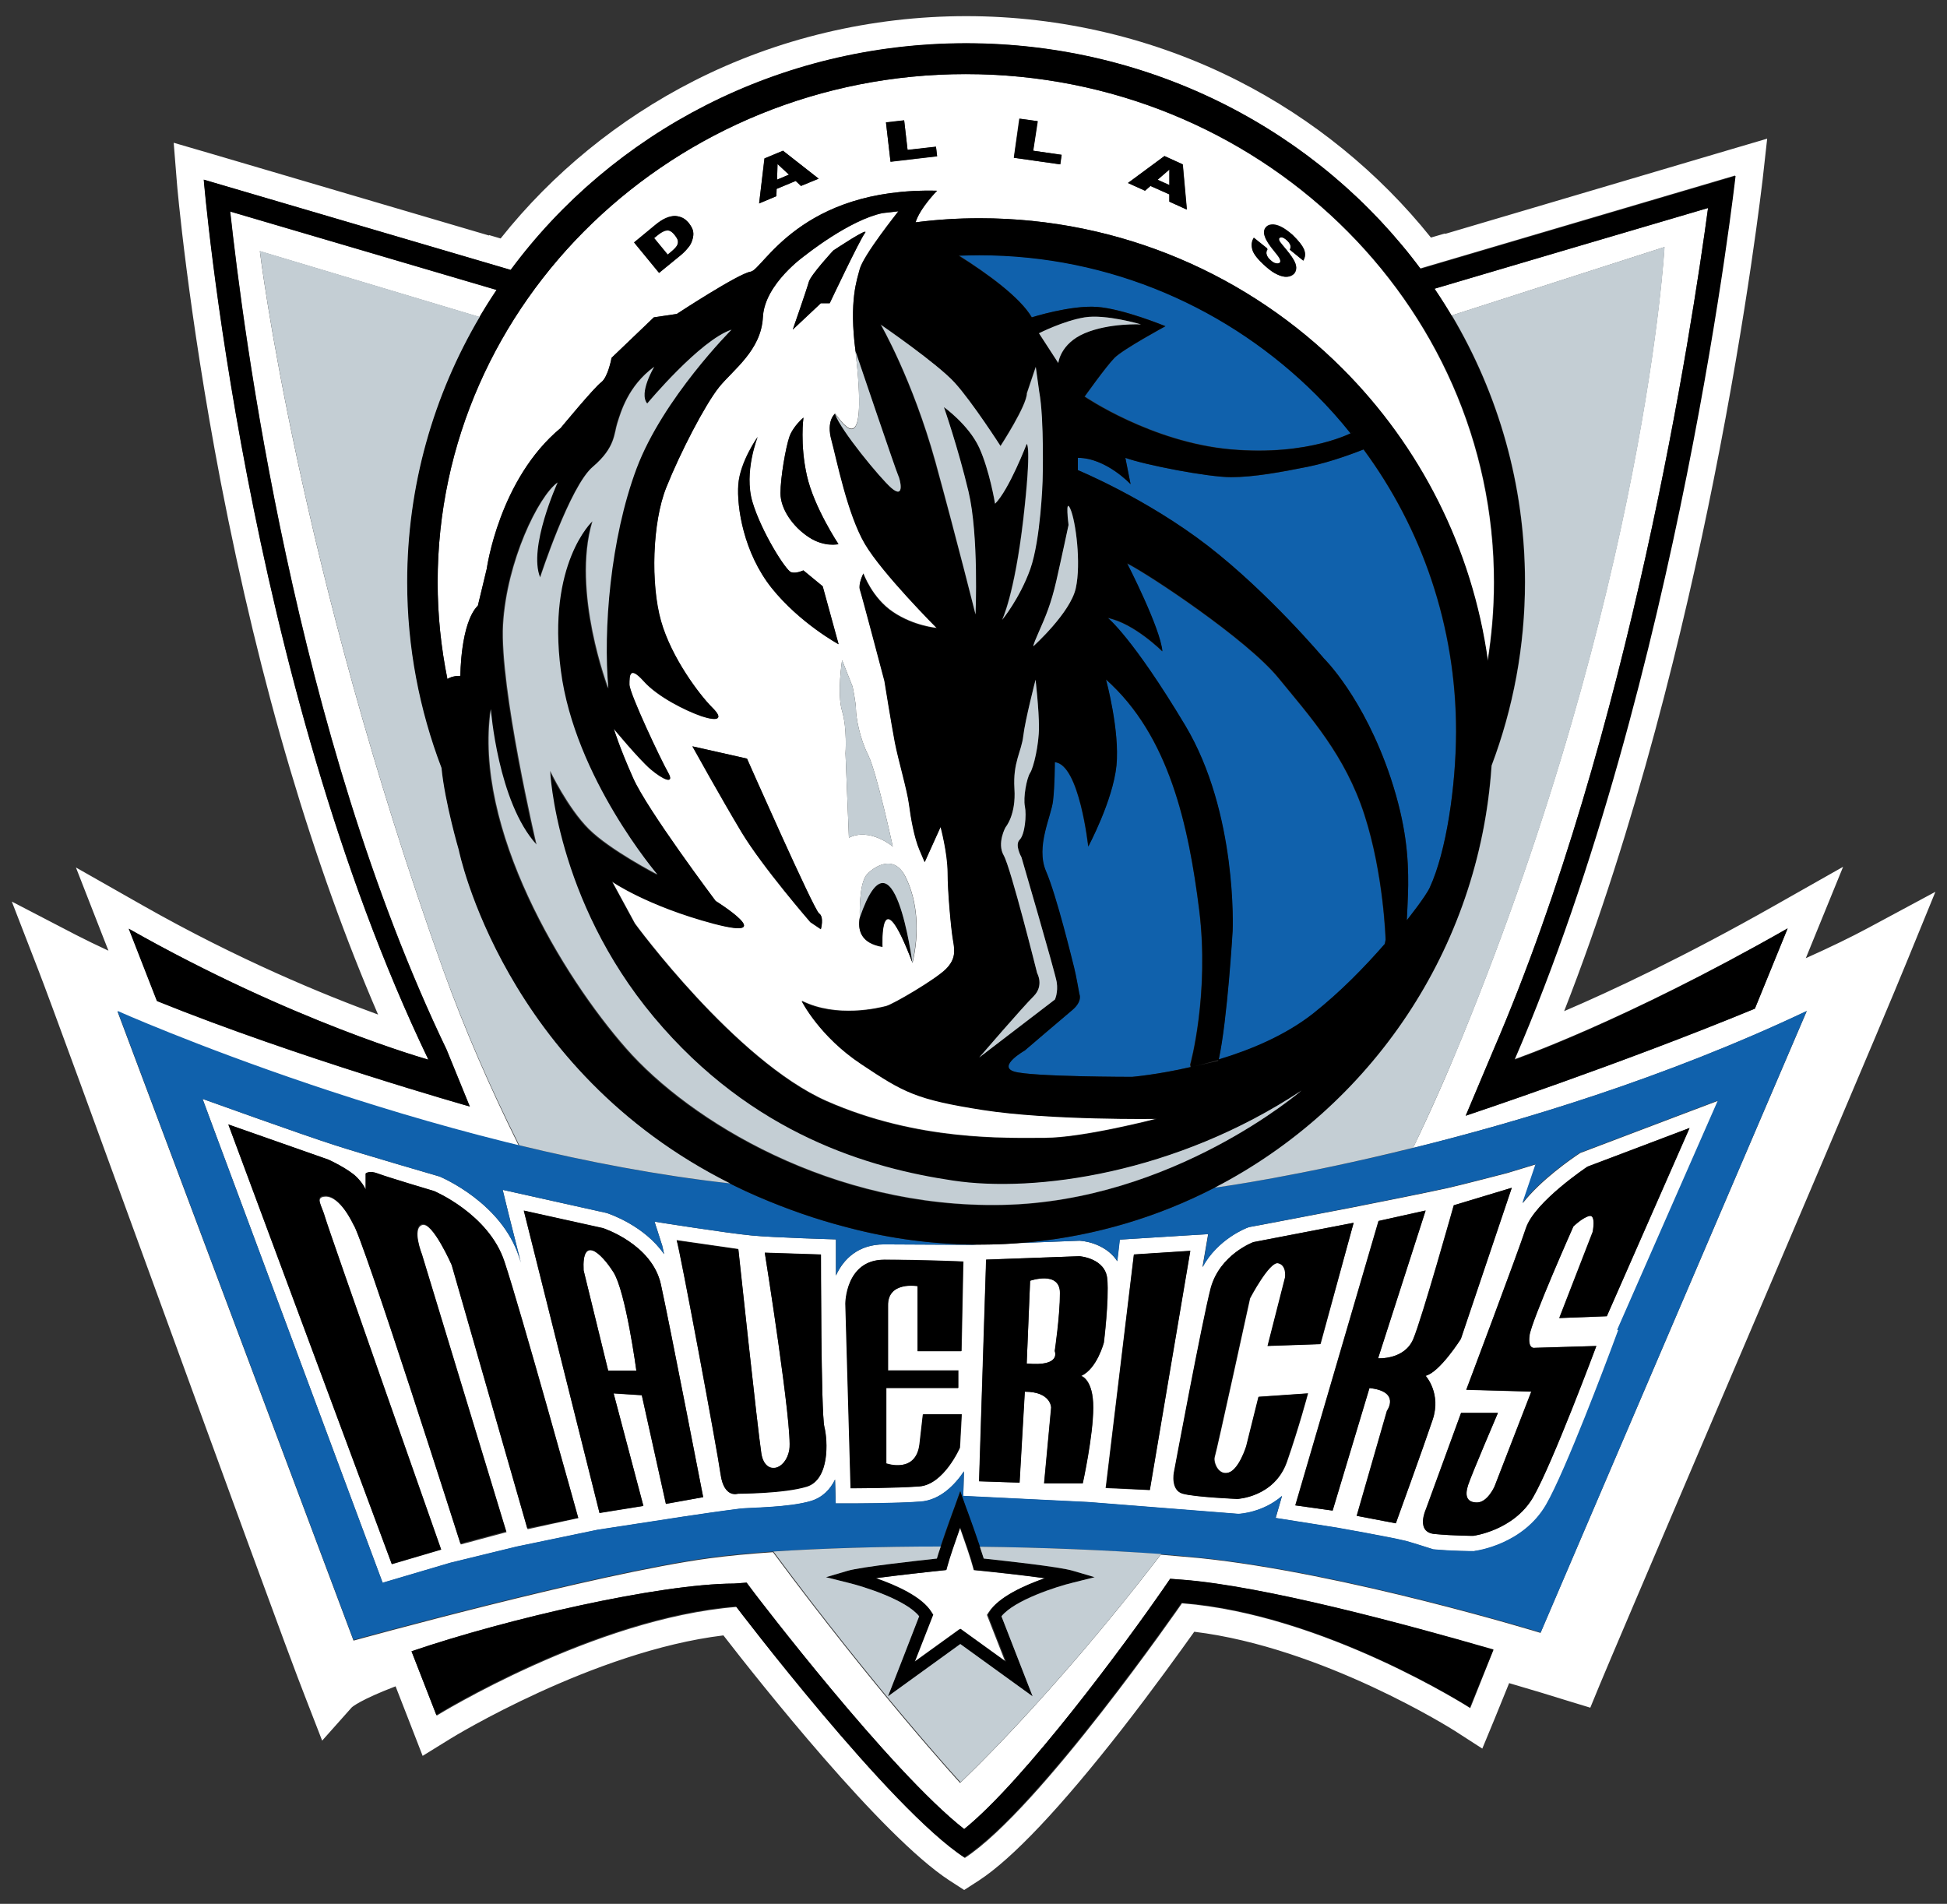 <?xml version="1.0" encoding="utf-8"?>
<!-- Generator: Adobe Illustrator 25.0.0, SVG Export Plug-In . SVG Version: 6.00 Build 0)  -->
<svg version="1.1" id="Layer_1" xmlns="http://www.w3.org/2000/svg" xmlns:xlink="http://www.w3.org/1999/xlink" x="0px" y="0px"
	 viewBox="0 0 856.4 837.5" style="enable-background:new 0 0 856.4 837.5;" xml:space="preserve">
<rect x="0" y="0" width="856.4" height="837.5" fill="#333333" stroke="none"/>
<style type="text/css">
	.st0{fill:#FFFFFF;}
	.st1{fill:#1061AC;}
	.st2{fill:#C4CED4;}
</style>
<g>
	<path class="st0" d="M347.1,76.9l-5.3,2.2l0.2-6.9L347.1,76.9z M514.3,74.5l-5.2,4.5l5.2,2.3V74.5z M594.2,531.3
		c10.6-2.1,31.8-6.3,42.3-8.6c6.7-1.5,26.6-6.7,26.6-6.7l12.5-3.8l-5.8,17.1c7.9-10.2,21.4-19.5,24.7-21.7l0.6-0.4l45.6-17.3
		l15.1-5.7c0,0-44,100.2-44.3,100.9c0.1,0,0.5,0,0.5,0l-3.5,9.4c-0.8,2.1-19.6,52.5-28.3,67.5c-10.1,17.4-30.4,20.2-31.3,20.3
		l-0.4,0.1H648c-0.4,0-8.9,0-17.6-0.8c0,0-9-2.9-12-3.7c-7.4-1.8-30.1-5.8-30.1-5.8l-27.2-4.3l2.8-9.7c-8.3,7.3-18.6,7.9-19.2,7.9
		l-65.9-5.2l-55.1-2.7l0.3-10.8c-3.9,5.8-10.4,12.7-19.2,13.3c-10.9,0.8-29.8,0.8-30.6,0.8h-6.6l-0.3-10.5
		c-2.1,4.3-5.4,7.8-10.5,9.4c-9.9,3-27.5,2.9-31.3,3.4c-15.9,2-37.9,5.5-37.9,5.5l-24.8,3.8l-35.6,7.4l-29.1,7.1l-29.8,8.8
		L94.1,496.9l-5-13.5c0,0,43.6,15.7,58.3,20.4c11.4,3.7,45.8,13.7,45.8,13.7l0.3,0.1c1.1,0.5,26.9,11.5,34.7,35
		c0.3,0.8,0.6,1.8,0.9,2.8l-5.4-21.4l-2.6-10.6l45.8,10.2l0.3,0.1c0.8,0.3,16.2,5.4,24.9,18c-0.4-2.1-0.8-3.6-0.9-4.1v0.1l-3.3-10.3
		c0,0,32.1,5.1,42.9,6.1c9.2,0.9,36.9,1.7,36.9,1.7v6.6c0,3,0,6.1,0,9.3c3.3-7.3,9.9-13.7,21.1-13.7l39.1,0.2l2.1-0.1
		c0.2,0,0.5,0,0.7,0c6,0,12-0.2,17.9-0.7l25.8-1h0.3h0.3c4.6,0.3,12.4,2.7,16.4,9l1.1-9.5l30.4-1.9l8.5-0.5l-2.5,14.5
		c6.7-12.4,19.3-17.2,19.9-17.4l0.5-0.2C549.5,539.9,583,533.4,594.2,531.3z M254.4,667.8c0,0-25.5-92-32.5-112.9S191,524,191,524
		s-20.9-6.2-24.7-7.7c-3.9-1.5-5.4,0-5.4,0v7c0,0-1.1-2.7-3.9-5.4c-3.7-3.7-12.4-7.7-12.4-7.7l-44.1-15.5l71.9,193.4l21.7-6.4
		c0,0-49.5-140.6-51-146s-4.7-9.1,0-9.3c6.6-0.3,12.4,12.4,12.4,12.4c3.9,4.6,47.2,140.6,47.2,140.6l20.1-5.4l-37.1-122
		c0,0-4.6-11.6,0-13.1c4.6-1.5,13.1,17.8,13.1,17.8l33.3,116L254.4,667.8z M309.3,658.6c0,0-14.7-75.8-18.6-93.6
		c-3.9-17.8-25.5-24.7-25.5-24.7l-34.8-7.7l33.3,133l19.3-3.1L269.9,613l12.4,0.8l10.6,47.8L309.3,658.6z M362.6,627.6
		c-1.5-6.2-1.5-75.8-1.5-75.8l-24.7-0.8c0,0,12.4,77.3,10.8,86.6c-1.5,9.3-10.8,11.6-12.4,1.5c-1.5-10-10.1-89.7-10.1-89.7
		l-27.1-3.9c1.5,4.6,17.8,92,19.3,102.9c1.5,10.8,7.7,8.5,7.7,8.5s20.1,0,30.2-3.1C365,650.8,364.2,633.8,362.6,627.6z M403.6,565.7
		v28.6H423l0.8-39.4c0,0-17.8-0.8-34.8-0.8s-17,19.3-17,19.3l2.3,81.2c0,0,19.3,0,30.2-0.8c10.8-0.8,17.8-17,17.8-17l0.8-14.7h-17
		c0,0,0,0-1.5,13.1c-1.5,13.2-14.7,8.5-14.7,8.5v-33.2h31.7v-7.7h-30.9c0,0,0-17.8,0-28.6C390.5,563.4,403.6,565.7,403.6,565.7z
		 M475.6,605.2c7-3.1,10-14.7,10-14.7s2.3-18.6,1.5-27.8c-0.8-9.3-12.4-10.1-12.4-10.1l-41,1.5l-3.1,97.5l17.8,0.6l2.3-40
		c11.6,0,11.6,7,11.6,7l-3.1,33.3h17c0,0,4.6-20.9,4.6-33.3C481,606.7,475.6,605.2,475.6,605.2z M505.7,655.5l17.8-105.2l-24.8,1.6
		l-12.4,102.7L505.7,655.5z M644.9,611.4l28.6,0.8L657.3,654c0,0-3.1,7-7.7,7c-4.6,0-5.4-3.1-3.9-7.7c1.5-4.6,13.1-31.7,13.1-31.7
		h-16.2L627.1,664c0,0-4.6,10.1,3.9,10.8c8.5,0.8,17,0.8,17,0.8s17.8-2.3,26.3-17s27.8-66.5,27.8-66.5l-27.1,0.8
		c0,0-3.1,0.8-2.3-5.4s19.3-48,19.3-48s3.9-3.9,7-4.6c3.1-0.8,1.5,7,1.5,7l-14.7,37.9l20.9-0.8l36.4-82.8l-44.9,17
		c0,0-23.2,15.5-27.1,27.1C667.4,551.8,644.9,611.4,644.9,611.4z M606.3,537.1l-36.6,125.1l16.4,2.3l16.2-53.9
		c13.9,1.5,7.7,10,7.7,10l-13.3,46.2l17.2,3.3c0,0,12.4-34,16.2-45.6c3.9-11.6-3.1-19.3-3.1-19.3c6.2-1.5,15.5-16.2,15.5-16.2
		l22.4-66.5l-25.5,7.7c0,0-13.9,49.5-17.8,58.8c-3.9,9.3-15.5,8.5-15.5,8.5l20.9-65L606.3,537.1z M595.4,537.9l-44.1,8.5
		c0,0-14.7,5.4-18.6,20.1c-3.9,14.7-16.2,81.2-16.2,81.2s-1.5,7.7,3.9,9.3s24,2.3,24,2.3s16.2-0.8,21.7-16.2
		c5.4-15.5,9.3-30.2,9.3-30.2l-21.7,1.5l-5.4,21.7c0,0-3.1,10.1-7.7,11.6c-4.6,1.6-7-4.6-6.2-7c0.8-2.3,15.5-69.6,15.5-69.6
		s8.5-16.2,12.4-15.5c3.9,0.8,3.1,6.2,3.1,6.2l-7.7,30.2l23.2-0.8L595.4,537.9z M453.1,563.4l-1.5,36.4c15.5,1.5,12.4-5.4,12.4-5.4
		s2.3-15.5,2.3-25.5C466.3,558.8,453.1,563.4,453.1,563.4z M256.7,558.8l10.8,44.1h12.4c0,0-4.6-34.8-10.1-43.3
		C264.4,551.1,255.9,543.3,256.7,558.8z M851.3,392.3l-12.6,30.8c-10.8,26.5-54.9,130-90.4,213.1c-22.3,52.3-41.6,97.5-44.6,104.8
		l-4.2,10.2L689,748c-6-1.9-14.6-4.5-25.2-7.6l-6.3,15.5l-5.5,13.3l-12.1-7.8c-0.6-0.4-57.9-36.7-114.6-43.6
		c-6,8.4-17.9,25-31.7,42.7c-27.1,34.7-48.3,57.1-63,66.7l-6.5,4.2l-6.5-4.2c-29.8-19.4-84-87.9-99.4-107.8
		c-57.2,6.9-119.4,45-120,45.4l-12.3,7.6l-5.2-13.4l-6.7-17.2c-15.4,5.9-19,9-19.3,9.3l-13,14.6l-7.1-18.3
		C127,728.2,97.2,646.2,68.3,567c-24.1-66.2-46.9-128.7-51.6-140.7L5.2,396.6l28.3,14.7c4.3,2.2,9,4.5,14.2,6.9l-2-5.1l-12.3-31.5
		l29.4,16.7c42.1,23.9,79.9,39.4,103.5,48c-14.1-32.6-27.1-68.8-38.7-107.9c-11.7-39.4-21.9-81.9-30.5-126.3
		C82.6,136.5,77.8,80.8,77.8,80.2l-1.4-17.4l16.8,4.9l121.9,35.9c0-0.1,0-0.1,0-0.2l5.1,1.5c22.8-28.7,52-52.5,85-69.3
		C341.9,16.9,383.3,7.1,425,7.1c41.6,0,82.9,9.8,119.5,28.4c32.9,16.7,62.1,40.5,84.9,69l6.2-1.8c0,0.1,0,0.1,0,0.2L760,66.1
		l17.3-5.1l-2,18c-0.1,0.6-6.4,56.6-21.6,132.4c-12.6,63.1-33.9,152.2-65.7,233.4c20.8-8.9,53-24,92.5-46.4l30.2-17.1l-13.1,32.1
		l-3.3,8.1c10.7-4.8,20-9.3,27.6-13.4L851.3,392.3z M656.9,725.8L656.9,725.8c-40-11.7-100.9-28-136.4-30.8l-5.8-0.5l-3.3,4.8
		c-16,23.1-60.5,83.7-87.3,105.3c-32.8-25.7-91.7-103.1-92.4-104l-3.3-4.4l-5.5,0.4c-32.9,0.1-100.1,15.5-141.9,29.8l0.1,0.2
		c-0.1,0.1-0.3,0.1-0.4,0.2c0.1-0.1,0.3-0.1,0.4-0.2l10.9,27.9l0.1,0.2c0,0,69.2-42.8,131.8-47.8c0,0,67.5,89,100.5,110.4
		c32.9-21.4,95.5-112,95.5-112c62.6,4.9,126.8,46.1,126.8,46.1L656.9,725.8L656.9,725.8z M794.7,444.8
		c-61.3,29-124.6,48.2-173.2,60.2c7.6-15.7,14.8-32,21.6-48.7c80.7-197.7,89-347.6,89-347.6l-93.6,30.1c0.3,0.5,0.6,1.1,0.9,1.6
		c-2.6-4.5-5.4-8.9-8.3-13.2c0-0.1-0.1-0.1-0.1-0.2c28.1-8.3,101.1-29.9,120.3-35.5c-7.1,52.6-34.3,231.1-94.5,370.6l-12.1,28.7
		c0,0,68.2-22.7,127.2-47.1l14.4-35.3C713.8,449.6,666,466,666,466c72.5-168,97.2-388.8,97.2-388.8l-138.5,40.9
		c-1.2-1.7-2.5-3.3-3.8-5s-2.7-3.4-4.1-5C572,54,502.6,19.1,425,19.1c-77.7,0-147.1,34.9-192.2,89.4c-1.4,1.7-2.8,3.4-4.1,5.1
		c-1.3,1.7-2.7,3.5-4,5.2l-8.1-2.4L89.7,79.1c0,0,18.1,219.1,98.8,387.1c0,0-59.3-16.5-131.8-57.6l12.4,31.8
		c61.6,24.9,137.6,46.4,137.6,46.4l-10.2-25c-67-139.5-89.5-316.9-95.2-368.7c18.9,5.6,90.9,26.7,117.2,34.5
		c-1.4,2.1-2.7,4.2-4.1,6.3c0,0.1-0.1,0.1-0.1,0.2c-1.3,2.1-2.6,4.3-3.9,6.4c0.2-0.3,0.4-0.7,0.6-1l-96.7-29
		c0,0,16.5,136.7,80.7,316.3c9.3,25.9,20.6,51.8,33.2,77.2c-96.6-23.4-176.5-59-176.5-59l103.8,276.7c0,0,107.1-29.6,156.5-36.2
		c8.1-1.1,17.6-2,28-2.7c45.5,61.4,82.3,101.5,82.3,101.5s39.3-36.6,88.3-100.4c5.9,0.5,11.7,1,17.1,1.5
		c64.2,6.6,149.9,32.9,149.9,32.9L794.7,444.8z M459.5,694.3c-9.8-1.4-23.1-2.8-29.3-3.4l-1.9-0.2l-0.5-1.8
		c-0.8-3.1-3.5-11-5.6-16.9c-2.1,5.9-4.8,13.7-5.6,16.9l-0.5,1.8l-1.9,0.2c-6.2,0.6-19.5,2.1-29.3,3.4c8.9,3.1,20.4,8.2,24.5,15
		l0.7,1.1c0,0-4.8,12.4-8.1,20.7c7.6-5.5,20.1-14.5,20.1-14.5s12.5,9,20.1,14.5c-3.2-8.2-8.1-20.7-8.1-20.7l0.7-1.1
		C439.1,702.5,450.7,697.4,459.5,694.3z M295.2,110.7c1.3-1.1,2.1-1.9,2.5-2.6c0.4-0.6,0.5-1.3,0.5-2.1c-0.1-0.7-0.6-1.6-1.4-2.7
		c-1.2-1.4-2.3-2.1-3.4-2.1c-1.1,0-2.5,0.7-4.1,2.1l-1.6,1.3l6,7.3L295.2,110.7z M214.1,250.2l-3.9,16.2c-7.7,7.7-7.7,30.9-7.7,30.9
		c-2.5,0-4.3,0.5-5.7,1.4c-2.8-13.8-4.3-28.1-4.3-42.6c0-123.3,104.2-223.5,232.3-223.5s232.3,100.3,232.3,223.5
		c0,11.8-1,23.4-2.8,34.7c-6.9-49.9-30-94.7-64-128.7C549.7,121.3,493.2,96,430.9,96c-9.6,0-19,0.6-28.2,1.8
		c2.1-6.5,9.5-13.9,9.5-13.9c-60.3-1.5-76.6,34.8-82,35.6c-5.4,0.8-32.5,18.6-32.5,18.6l-10.1,1.5L269,157.4c0,0-1.5,8.5-4.6,10.8
		c-3.1,2.3-17.8,20.1-17.8,20.1C219.6,210.8,214.1,250.2,214.1,250.2z M550.9,109.8c0.5,2,2.5,4.4,5.8,7.4c1.9,1.7,3.6,2.9,5.2,3.6
		c1.6,0.7,3,1.1,4.3,1c1.3-0.1,2.3-0.6,3.1-1.4c0.6-0.7,0.9-1.6,0.9-2.6s-0.4-2.3-1.2-3.6c-0.8-1.4-2.4-3.5-4.7-6.2
		c-0.9-1.1-1.5-1.8-1.6-2.3c-0.1-0.4-0.1-0.7,0.1-0.9c0.3-0.3,0.6-0.4,1.2-0.3c0.5,0.1,1.2,0.5,1.9,1.1c0.9,0.7,1.4,1.5,1.7,2.2
		s0.2,1.4-0.2,2.1l5.9,4.8c0.9-1.6,1-3.3,0.3-5c-0.8-1.8-2.4-3.8-4.9-6c-2-1.8-3.8-3-5.3-3.7s-2.8-1-3.9-0.9c-1.1,0.1-2,0.5-2.6,1.2
		c-0.9,1-1,2.4-0.5,4c0.6,1.7,2,3.8,4.3,6.6c1.4,1.7,2.2,2.8,2.4,3.5c0.2,0.7,0.2,1.2-0.1,1.5c-0.3,0.4-0.8,0.5-1.5,0.3
		c-0.7-0.1-1.5-0.6-2.4-1.3c-1.2-1-1.8-2.1-2-3.1c-0.1-0.7,0.1-1.4,0.5-2.1l-6-4.8C550.6,106.1,550.4,107.8,550.9,109.8z
		 M496.2,80.5l7.5,3.4l2.4-2.1l8.3,3.7v3.2l7.7,3.5l-1.8-19.9l-8.1-3.6L496.2,80.5z M445.9,69.4l20.4,2.9l0.6-4.2l-12.5-1.8l1.9-13
		l-8-1.1L445.9,69.4z M389.7,53.9l2,17.3l20.5-2.4l-0.5-4.2L399.2,66l-1.5-13L389.7,53.9z M333.9,89.5l7.6-3.2l0.1-3.2l8.4-3.5
		l2.3,2.2l7.8-3.2l-15.7-12.3l-8.2,3.4L333.9,89.5z M278.9,106.7l11,13.4l9.3-7.6c1.1-0.9,2.3-2,3.4-3.4c0.9-1,1.5-2.1,1.9-3.4
		c0.4-1.3,0.6-2.5,0.4-3.7s-0.8-2.5-2-3.9c-0.8-0.9-1.6-1.7-2.6-2.2s-2.1-0.8-3.4-0.9c-1.2,0-2.6,0.3-4,0.9c-1.4,0.6-3,1.6-4.8,3.1
		L278.9,106.7z M314.7,396.4c0,0-30.2-40.2-36.3-54.1c-6.2-13.9-8.5-21.7-8.5-21.7s10.8,13.1,16.2,17.8c5.4,4.6,10.8,7,7.7,1.5
		c-3.1-5.4-17-34.8-17-38.7s0-8.5,6.2-1.6c6.2,7,18.6,13.1,25.5,15.5c7,2.3,10.1,1.5,4.6-3.9c-5.4-5.4-17.8-21.7-22.4-37.9
		c-4.6-16.2-3.9-43.3,2.3-58.8c6.2-15.5,17-36.3,23.2-44.1c6.2-7.7,18.6-16.2,19.3-30.9c0.8-14.7,18.6-27.1,18.6-27.1
		s19.3-15.5,34-18.6l7-0.8c0,0-15.5,19.3-17,25.5c-1.1,4.3-4.7,13.7-1.8,35.8c5.5,48.5-4.7,33-9,27.6c0,0-3.9,3.1-1.5,11.6
		c2.3,8.5,7,32.5,14.7,45.6s31.7,37.1,31.7,37.1s-10.1-0.8-19.3-7c-9.3-6.2-13.1-17-13.1-17s-2.3,4.6-1.5,7
		c0.8,2.3,10.8,40.2,10.8,40.2s3.1,19.3,4.6,27.1c1.5,7.7,5.4,20.9,6.2,27.1c0.8,6.2,2.3,14.7,4.6,20.1c2.3,5.4,2.3,5.4,2.3,5.4
		l7-15.5c0,0,3.1,11.6,3.1,20.1s1.5,24.7,2.3,29.4c0.8,4.6,1.5,8.5-3.1,13.1c-4.6,4.6-23.2,15.5-26.3,16.3s-21.7,5.4-37.1-2.3
		c0,0,7.7,15.5,26.3,27.8c18.6,12.4,24,15.5,53.4,20.1c29.4,4.6,76.6,3.9,76.6,3.9s-32.5,8.5-49.5,8.5s-55.7,1.5-95.9-16.2
		c-40.2-17.8-84.3-78.1-84.3-78.1l-10.1-18.6c0,0,15.5,10.8,44.9,18.6C343.3,414.2,314.7,396.4,314.7,396.4z M381.2,384.8
		c-3.6,4.3-3,18.8-3,18.8c-1,5.4,0.3,11.4,10,13c0,0-1.5-31.7,13.2,7c3.1-13.2,2.3-27.1-3.1-37.9
		C392.8,374.7,383.3,382.3,381.2,384.8z M370.4,312.8c2.3,7.7,1.5,18.6,1.5,18.6l1.5,37.1c9.3-4.6,19.3,3.9,19.3,3.9
		s-7-32.5-10.8-40.2c-3.9-7.7-5.4-17-5.4-20.1c0-3.1-1.5-10.1-1.5-10.1l-4.6-11.6C370.4,290.4,368.1,305.1,370.4,312.8z M348.7,145
		l12.4-11.6h3.9c0,0,13.1-27.8,15.5-30.9c2.3-3.1-13.9,7.7-13.9,7.7s-10.1,10.8-10.8,13.9C354.9,127.2,348.7,145,348.7,145z
		 M343.3,216.9c0,7,5.4,14.7,12.4,19.3c7,4.6,13.1,3.1,13.1,3.1s-10.8-16.2-13.9-30.2c-3.1-13.9-1.5-25.5-1.5-25.5s-4.6,3.9-6.2,8.5
		C345.6,196.8,343.3,210,343.3,216.9z M339.4,258.7c12.4,15.5,29.4,24.7,29.4,24.7l-7-25.5l-8.5-7c0,0-3.1,1.5-5.4,0.8
		c-2.3-0.8-13.1-17.8-17-30.9c-3.9-13.1,2.3-28.6,2.3-28.6s-7.7,10.8-8.5,20.9C324,223.1,327.1,243.2,339.4,258.7z M356.4,405.7
		l4.6,3.1c0,0,1.6-5.4-0.8-7c-2.3-1.5-31.7-68.1-31.7-68.1l-24-5.4c0,0,12.4,22.4,21.7,37.9C335.6,381.7,356.4,405.7,356.4,405.7z"
		/>
	<path class="st1" d="M542.1,409.6c0,0,2.3-51.8-20.9-90.5s-34-47.2-34-47.2c11.6,2.3,24,14.7,24,14.7
		c-0.8-10.1-15.5-38.7-15.5-38.7c9.3,4.7,52.6,33.3,66.5,50.3s29.4,34,37.9,60.3s9.3,54.9,9.3,54.9l-0.2,1.9
		c-8.9,10.2-19.5,21.1-31.5,30.6c-12.3,9.7-27.7,16.1-41.7,20.3C539.8,448.9,542.1,409.6,542.1,409.6z M527.4,400.2
		c-4.6-37.1-13.2-76.6-41-101.3c0,0,6.2,22.4,4.6,37.9c-1.6,15.5-12.4,35.6-12.4,35.6s-3.9-36.3-14.7-37.1c0,0,0,10.1-0.8,17
		c-0.8,7-7.7,20.1-3.1,30.9c4.6,10.8,11.6,39.4,12.4,42.5c0.8,3.1,2.3,11.6,2.3,11.6s1.5,3.1-3.1,7c-4.6,3.9-20.9,17.8-20.9,17.8
		s-12.4,7-4.6,9.3c7.7,2.3,51.8,2.3,51.8,2.3s11-0.9,25.7-4.3l-0.2-1.1C523.5,468.3,532,437.4,527.4,400.2z M541.4,209.9
		c-10.1,0-37.9-5.4-46.4-8.5l2.3,11.6c0,0-10.8-11.6-23.2-11.6v5.4c0,0,30.1,12.4,57.2,33.3c27,20.9,51,49.5,51,49.5
		s17.5,17,29.4,52.6c6.9,20.9,7.8,35.2,7.7,47.2c0,3.8-0.6,15.4-0.6,15.4s8.3-10.4,10.1-14.4c7.3-15.8,11.5-44.6,11.5-68.6
		c0-46.5-15.1-89.4-40.7-124.1c-2,0.8-13.9,5.5-24.4,7.6C563.7,207.7,551.3,210,541.4,209.9z M536.1,522.2c0,0-0.6,0.1-1.7,0.2
		c-26,13.5-55,22-85.7,24.4l25.8-1h0.3h0.3c4.6,0.3,12.4,2.7,16.4,9l1.1-9.5l30.4-1.9l8.5-0.5l-2.5,14.5
		c6.7-12.4,19.3-17.2,19.9-17.4l0.5-0.2c0,0,33.5-6.4,44.6-8.6c10.6-2.1,31.8-6.3,42.3-8.6c6.7-1.5,26.6-6.7,26.6-6.7l12.5-3.8
		l-5.8,17.1c7.9-10.2,21.4-19.5,24.7-21.7l0.6-0.4l45.6-17.3l15.1-5.7c0,0-44,100.2-44.3,100.9c0.1,0,0.5,0,0.5,0l-3.5,9.4
		c-0.8,2.1-19.6,52.5-28.3,67.5c-10.1,17.4-30.4,20.2-31.3,20.3l-0.4,0.1H648c-0.4,0-8.9,0-17.6-0.8c0,0-9-2.9-12-3.7
		c-7.4-1.8-30.1-5.8-30.1-5.8l-27.2-4.3l2.8-9.7c-8.3,7.3-18.6,7.9-19.2,7.9l-65.9-5.2l-55.1-2.7l0.3-10.8
		c-3.9,5.8-10.4,12.7-19.2,13.3c-10.9,0.8-29.8,0.8-30.6,0.8h-6.6l-0.3-10.5c-2.1,4.3-5.4,7.8-10.5,9.4c-9.9,3-27.5,2.9-31.3,3.4
		c-15.9,2-37.9,5.5-37.9,5.5l-24.8,3.8l-35.6,7.4l-29.1,7.1l-29.8,8.8L94.1,496.9l-5-13.5c0,0,43.6,15.7,58.3,20.4
		c11.4,3.7,45.8,13.7,45.8,13.7l0.3,0.1c1.1,0.5,26.9,11.5,34.7,35c0.3,0.8,0.6,1.8,0.9,2.8l-5.4-21.4l-2.6-10.6l45.8,10.2l0.3,0.1
		c0.8,0.3,16.2,5.4,24.9,18c-0.4-2.1-0.8-3.6-0.9-4.1v0.1l-3.3-10.3c0,0,32.1,5.1,42.9,6.1c9.2,0.9,36.9,1.7,36.9,1.7v6.6
		c0,3,0,6.1,0,9.3c3.3-7.3,9.9-13.7,21.1-13.7l39.1,0.2l2.1-0.1c-19.6-0.1-38.6-2.6-56.7-7.4c-0.6-0.2-1.3-0.3-1.9-0.5
		c-12.3-3.2-25.1-7.6-38.3-13.3c-4.2-1.8-8.2-3.7-12.1-5.7c-0.3,0-0.6-0.1-0.8-0.1c-131.8-14.8-268.5-75.8-268.5-75.8l103.8,276.7
		c0,0,107.1-29.6,156.5-36.2c24.6-3.3,62.2-4.9,101.7-4.9c2.4-7.4,5.9-16.8,6.1-17.3l2.5-7l2.5,7c0.2,0.5,3.6,10,6.1,17.4
		c34.5,0.4,69.2,2,96.9,4.8c64.2,6.6,149.9,32.9,149.9,32.9l117-273.4C669.5,504.1,536.1,522.2,536.1,522.2z M453.9,139.6
		c0,0,17-5.4,28.6-4.6c11.6,0.8,30.2,8.5,30.2,8.5s-18.6,10.1-22.4,13.9c-3.9,3.9-13.1,17-13.1,17s29.4,20.1,64.2,23.2
		c34.8,3.1,54.1-7.7,54.1-7.7s-0.4,0.2-1.3,0.6c-4.7-5.9-9.8-11.5-15.1-16.9c-37.9-37.9-90.3-61.4-148.2-61.4c-3,0-6,0.1-9,0.2
		C434.3,120.3,448.9,130.9,453.9,139.6z"/>
	<path d="M403.6,594.4v-28.6c0,0-13.1-2.3-13.1,8.5s0,28.6,0,28.6h30.9v7.7h-31.7v33.2c0,0,13.1,4.6,14.7-8.5
		c1.5-13.1,1.5-13.1,1.5-13.1h17l-0.8,14.7c0,0-7,16.2-17.8,17s-30.2,0.8-30.2,0.8l-2.3-81.2c0,0,0-19.3,17-19.3s34.8,0.8,34.8,0.8
		l-0.8,39.4L403.6,594.4L403.6,594.4z M334.9,639.3c-1.6-10-10.1-89.7-10.1-89.7l-27.1-3.9c1.5,4.7,17.8,92.1,19.3,102.9
		s7.7,8.5,7.7,8.5s20.1,0,30.2-3.1c10-3.1,9.2-20.1,7.7-26.3s-1.5-75.8-1.5-75.8l-24.7-0.8c0,0,12.3,77.3,10.8,86.6
		C345.6,647,336.3,649.3,334.9,639.3z M142.9,535.3c-1.5-5.4-4.7-9.1,0-9.3c6.7-0.2,12.4,12.4,12.4,12.4
		c3.9,4.7,47.2,140.6,47.2,140.6l20.1-5.4l-37.1-122c0,0-4.6-11.6,0-13.1c4.6-1.5,13.1,17.8,13.1,17.8l33.3,116l22.4-4.6
		c0,0-25.5-92-32.5-112.9c-6.9-20.8-30.9-30.9-30.9-30.9s-20.8-6.2-24.7-7.7c-3.9-1.5-5.4,0-5.4,0v7c0,0-1.2-2.6-3.9-5.4
		c-3.7-3.7-12.4-7.7-12.4-7.7l-44.1-15.5L172.3,688l21.7-6.4C194,681.6,144.5,541,142.9,535.3z M290.7,565
		c3.9,17.8,18.6,93.6,18.6,93.6l-16.4,2.9l-10.6-47.8l-12.4-0.8l13.1,49.5l-19.3,3.1l-33.3-133l34.8,7.7
		C265.2,540.2,286.8,547.2,290.7,565z M279.9,602.9c0,0-4.7-34.8-10.1-43.3c-5.4-8.5-13.9-16.3-13.1-0.8l10.8,44.1H279.9z
		 M486.5,654.4l19.3,1l17.8-105.2l-24.8,1.6L486.5,654.4z M514.7,694.5l-3.3,4.8c-16,23.1-60.6,83.7-87.3,105.3
		c-32.8-25.7-91.8-103.2-92.4-104l-3.3-4.4l-5.5,0.4c-32.9,0.1-100,15.5-141.9,29.8l10.9,28c0,0,69.2-42.9,131.8-47.8
		c0,0,67.6,89,100.5,110.4c32.9-21.4,95.5-112,95.5-112c62.6,4.9,126.8,46.1,126.8,46.1l10.4-25.5c-40.1-11.6-101.1-27.9-136.5-30.7
		L514.7,694.5z M487,562.8c0.8,9.2-1.5,27.8-1.5,27.8s-3,11.6-10,14.7c0,0,5.4,1.5,5.4,13.9c0,12.4-4.6,33.3-4.6,33.3h-17l3.1-33.3
		c0,0,0-7-11.6-7l-2.3,40l-17.8-0.6l3.1-97.5l41-1.5C474.8,552.6,486.4,553.4,487,562.8z M463.9,594.3c0,0,2.3-15.4,2.3-25.5
		c0-10-13.1-5.4-13.1-5.4l-1.5,36.4C467,601.3,463.9,594.3,463.9,594.3z M606.4,537.1l-36.6,125.1l16.4,2.3l16.2-53.9
		c13.9,1.5,7.7,10,7.7,10l-13.3,46.2l17.2,3.3c0,0,12.3-34,16.2-45.6s-3.1-19.3-3.1-19.3c6.2-1.5,15.5-16.2,15.5-16.2l22.4-66.5
		l-25.5,7.7c0,0-13.9,49.5-17.8,58.8s-15.5,8.5-15.5,8.5l20.9-65L606.4,537.1z M363.3,693.8l9.5-2.8c6.2-1.9,32.1-4.6,39.3-5.4
		c2.1-6.9,7.5-21.9,7.8-22.6l2.5-7l2.5,7c0.3,0.7,5.8,15.7,7.8,22.6c7.2,0.8,33.2,3.6,39.3,5.4l9.5,2.8l-9.6,2.4
		c-7.1,1.7-25.8,7.6-31.4,14.8c0.9,2.5,13.7,35.2,13.7,35.2s-29-21-31.8-23c-2.8,2-31.8,23-31.8,23s12.7-32.7,13.7-35.2
		c-5.7-7.1-24.3-13.1-31.4-14.8L363.3,693.8z M385.3,694.2c8.9,3.1,20.4,8.2,24.5,15l0.7,1.1c0,0-4.9,12.5-8.1,20.7
		c7.6-5.5,20.1-14.5,20.1-14.5s12.5,9,20.1,14.5c-3.3-8.3-8.1-20.7-8.1-20.7l0.7-1.1c4.1-6.8,15.6-11.9,24.5-15
		c-9.8-1.3-23.1-2.8-29.3-3.4l-1.9-0.2l-0.5-1.8c-0.8-3.2-3.5-11-5.6-16.9c-2.1,5.9-4.8,13.8-5.6,16.9l-0.5,1.8l-1.9,0.2
		C408.2,691.5,395,692.9,385.3,694.2z M532.5,566.6c-3.8,14.7-16.2,81.2-16.2,81.2s-1.5,7.8,3.9,9.3s24,2.3,24,2.3
		s16.3-0.7,21.7-16.2c5.4-15.5,9.3-30.2,9.3-30.2l-21.7,1.5l-5.4,21.7c0,0-3.1,10.1-7.7,11.6c-4.7,1.5-7-4.7-6.2-7
		s15.5-69.6,15.5-69.6s8.5-16.3,12.4-15.5c3.9,0.8,3.1,6.2,3.1,6.2l-7.7,30.2l23.2-0.8l14.7-53.4l-44.1,8.5
		C551.3,546.4,536.6,551.8,532.5,566.6z M304.9,101.9c0.2,1.2,0,2.4-0.4,3.7c-0.4,1.3-1,2.4-1.9,3.4c-1.1,1.4-2.3,2.5-3.4,3.4
		l-9.3,7.6l-11-13.4l9.3-7.6c1.8-1.5,3.4-2.5,4.8-3.1c1.4-0.6,2.8-0.9,4-0.9c1.3,0.1,2.4,0.4,3.4,0.9s1.8,1.3,2.6,2.2
		C304.1,99.6,304.8,100.9,304.9,101.9z M298.2,106.2c0-0.7-0.5-1.6-1.4-2.7c-1.1-1.5-2.3-2.2-3.4-2.1c-1.1,0.1-2.5,0.8-4.1,2.1
		l-1.6,1.3l6,7.3l1.5-1.3c1.3-1.1,2.1-2,2.5-2.6C298.1,107.5,298.3,106.8,298.2,106.2z M456.5,53.3l-8-1.1L446,69.4l20.4,2.9
		l0.6-4.2l-12.5-1.8L456.5,53.3z M344.4,66.3l15.7,12.3l-7.8,3.2l-2.3-2.2l-8.4,3.5l-0.1,3.2l-7.6,3.2l2.4-19.8L344.4,66.3z
		 M347,76.8l-5-4.7l-0.2,6.9L347,76.8z M399.2,65.9l-1.5-13l-8,0.9l2,17.3l20.5-2.4l-0.5-4.2L399.2,65.9z M568.6,103.3
		c-2.1-1.8-3.8-3-5.3-3.7c-1.5-0.7-2.8-1-3.9-0.9c-1.2,0.1-2,0.5-2.6,1.2c-0.9,1-1.1,2.3-0.5,4c0.6,1.7,2,3.9,4.3,6.6
		c1.4,1.7,2.2,2.8,2.4,3.5s0.2,1.2-0.1,1.5s-0.8,0.4-1.5,0.3c-0.8-0.1-1.5-0.5-2.4-1.3c-1.2-1-1.8-2-2-3.1c-0.1-0.7,0.1-1.4,0.5-2.1
		l-6-4.8c-1,1.5-1.2,3.2-0.7,5.2s2.5,4.5,5.8,7.4c1.9,1.7,3.6,2.9,5.2,3.6c1.5,0.8,3,1.1,4.3,1c1.3-0.1,2.4-0.6,3.1-1.4
		c0.6-0.7,0.9-1.6,0.9-2.6s-0.4-2.2-1.2-3.6c-0.8-1.4-2.4-3.5-4.7-6.2c-0.9-1.1-1.5-1.9-1.6-2.3c-0.1-0.4-0.1-0.7,0.1-0.9
		c0.3-0.3,0.7-0.4,1.2-0.3c0.6,0.1,1.2,0.5,1.9,1.1c0.9,0.8,1.4,1.5,1.7,2.2c0.2,0.7,0.2,1.4-0.2,2.1l5.9,4.8c1-1.5,1.1-3.2,0.3-5
		C572.7,107.8,571.1,105.8,568.6,103.3z M520.2,72.3l1.8,19.9l-7.7-3.5v-3.2l-8.3-3.7l-2.4,2.1l-7.5-3.4l16.1-11.9L520.2,72.3z
		 M514.4,74.6l-5.2,4.5l5.2,2.4V74.6z M388.1,416.4c0,0-1.5-31.7,13.2,7c0,0-8.2-63.1-23.1-19.9
		C377.2,408.9,378.5,414.9,388.1,416.4z M671.3,540.1c-3.9,11.6-26.3,71.2-26.3,71.2l28.6,0.8l-16.2,41.8c0,0-3.1,7-7.7,7
		c-4.7,0-5.4-3.1-3.9-7.7c1.5-4.6,13.1-31.7,13.1-31.7h-16.2L627.2,664c0,0-4.6,10,3.9,10.8s17,0.8,17,0.8s17.8-2.3,26.3-17
		s27.8-66.5,27.8-66.5l-27.1,0.8c0,0-3.1,0.8-2.3-5.4c0.7-6.2,19.3-48,19.3-48s3.9-3.8,7-4.6c3-0.7,1.5,7,1.5,7l-14.7,37.9l20.9-0.8
		l36.4-82.8l-44.9,17C698.3,513.2,675.1,528.6,671.3,540.1z M360.3,401.8c-2.3-1.6-31.7-68.1-31.7-68.1l-24-5.4
		c0,0,12.4,22.4,21.7,37.9c9.3,15.4,30.2,39.4,30.2,39.4l4.6,3.1C361.1,408.7,362.6,403.3,360.3,401.8z M353.4,183.8
		c0,0-4.7,3.9-6.2,8.5c-1.6,4.6-3.9,17.7-3.9,24.7c0,6.9,5.4,14.7,12.4,19.3c6.9,4.6,13.1,3.1,13.1,3.1s-10.8-16.3-13.9-30.2
		C351.8,195.3,353.4,183.8,353.4,183.8z M353.4,250.9c0,0-3.1,1.6-5.4,0.8c-2.3-0.7-13.1-17.8-17-30.9c-3.9-13.1,2.3-28.6,2.3-28.6
		s-7.7,10.8-8.5,20.9c-0.8,10,2.3,30.1,14.7,45.6c12.4,15.4,29.4,24.7,29.4,24.7l-7-25.5L353.4,250.9z M366.5,110.2
		c0,0-10,10.8-10.8,13.9c-0.8,3.1-7,20.9-7,20.9l12.3-11.6h3.9c0,0,13.2-27.8,15.5-30.9S366.5,110.2,366.5,110.2z M786.3,408.4
		l-14.4,35.3c-59,24.4-127.2,47.1-127.2,47.1l12.1-28.7c60.2-139.5,87.4-318,94.5-370.6c-19.2,5.6-92.2,27.2-120.3,35.5
		c25.1,37.1,39.7,81.4,39.7,129c0,28.4-5.2,55.6-14.7,80.8c-7.7,117.7-105.6,210.7-225.2,210.7c-19.9,0-39.1-2.6-57.4-7.4
		c-0.6-0.2-1.3-0.3-1.9-0.5c-12.3-3.2-25.1-7.6-38.3-13.3c-110.6-48-131.5-152.4-131.5-152.4s-6.1-20.8-7.6-36.1
		c-9.8-25.5-15.1-53-15.1-81.7c0-47.4,14.5-91.5,39.4-128.6c-26.3-7.8-98.3-28.9-117.2-34.5c5.7,51.8,28.2,229.2,95.2,368.7l10.2,25
		c0,0-76-21.5-137.6-46.4l-12.4-31.8c72.5,41.1,131.8,57.6,131.8,57.6C107.7,298.1,89.6,79,89.6,79l135,39.7
		C269.2,58.4,342.4,19,424.9,19c82.4,0,155.4,39.2,200,99.3l138.5-40.9c0,0-24.7,220.8-97.2,388.8
		C666.2,466.2,714,449.7,786.3,408.4z M571.9,480.1c-54.9,36.3-116.8,44.8-153.1,39.4c-36.4-5.4-88.2-20.1-131.5-71.9
		c-43.3-51.8-45.6-108.3-45.6-108.3s7.7,16.2,17,25.5c9.3,9.3,30.2,20.1,30.2,20.1s-36.3-42.5-42.5-89.7
		c-6.2-47.1,13.9-65.7,13.9-65.7c-9.2,31,7,73.5,7,73.5c-2.3-25.5,0.8-65.8,12.4-96.7c11.6-30.9,41.8-61.1,41.8-61.1
		c-13.9,4.7-37.1,32.5-37.1,32.5c-3.9-4.6,3.1-16.2,3.1-16.2c-11.6,8.5-14.7,20.1-16.2,24.7c-1.5,4.6-0.7,10.8-10.8,19.3
		c-10.1,8.5-23.2,48.7-23.2,48.7c-5.4-13.2,7.7-41.8,7.7-41.8c-8.5,6.1-22.5,34.8-24,62.6c-1.5,27.9,14.7,96.7,14.7,96.7
		c-17-18.6-20.1-59.6-20.1-59.6c-7.7,52.6,31.8,117.6,59.6,149.3c27.8,31.7,90.5,70.3,165.5,68.8
		C515.8,528.6,572.2,479.9,571.9,480.1z M491.1,336.8c-1.6,15.5-12.4,35.6-12.4,35.6s-3.9-36.3-14.7-37.1c0,0,0,10-0.8,17
		c-0.8,6.9-7.7,20.1-3.1,30.9c4.7,10.8,11.6,39.4,12.4,42.5c0.8,3.1,2.3,11.6,2.3,11.6s1.5,3.1-3.1,7c-4.7,3.9-20.9,17.8-20.9,17.8
		s-12.3,7-4.6,9.3s51.8,2.3,51.8,2.3s10.9-0.9,25.7-4.3l0.1,0l-0.2-1.1c0,0,8.5-31,3.9-68.1c-4.7-37.1-13.2-76.6-41-101.3
		C486.5,298.9,492.6,321.3,491.1,336.8z M525.1,469.1l10.7-2.4c0-0.1,0-0.3,0.1-0.4C532.1,467.3,528.6,468.3,525.1,469.1z
		 M454.7,438.1c-4.7,4.7-24,27.1-24,27.1l33.3-25.5c0,0,1.6-3.1,0.8-7.7c-0.8-4.6-15.5-54.9-15.5-54.9s-3.1-5.4-0.8-7.7
		c2.3-2.3,3.1-10.8,2.3-14.7c-0.8-3.9,0.8-12.4,2.3-14.7c1.6-2.3,3.9-12.3,3.9-20.1s-1.5-20.9-1.5-20.9s-4.6,17.7-5.4,24.7
		s-4.7,11.6-3.9,23.2c0.7,11.6-3.9,17-3.9,17s-3.9,7-0.8,12.4c3.1,5.4,14.7,51.8,14.7,51.8S459.3,433.5,454.7,438.1z M470.9,223.9
		c-2.4-5.4-0.8,7-0.8,7s-3.1,14.6-5.4,24.7c-2.3,10-4.6,15.4-7.7,22.4c-3.1,7-2.3,6.2-2.3,6.2s16.2-14.7,18.5-25.5
		S473.2,229.3,470.9,223.9z M477.1,146.6c10.9-4.7,24.8-3.9,24.8-3.9s-15.5-4.6-24.8-3.1c-9.3,1.6-20.1,7-20.1,7l8.5,13.1
		C465.5,159.7,466.3,151.2,477.1,146.6z M477,174.5c0,0,29.4,20.1,64.2,23.2c34.8,3.1,54.1-7.7,54.1-7.7s-0.5,0.2-1.3,0.6
		c-4.7-5.9-9.8-11.6-15.1-16.9c-38-37.9-90.3-61.4-148.2-61.4c-3,0-6,0.1-9,0.2c12.5,7.8,27.1,18.4,32.1,27.1c0,0,17-5.4,28.6-4.6
		c11.6,0.8,30.2,8.5,30.2,8.5s-18.5,10-22.4,13.9C486.4,161.3,477,174.5,477,174.5z M419.7,168.1c-7.8-8.5-32.5-25.5-32.5-25.5
		s13.9,23.9,24,60.3c10.1,36.4,17.8,67.3,17.8,67.3s1.5-34.8-3.1-54.1c-4.6-19.3-10.8-37.1-10.8-37.1s10.9,7.7,15.5,17.8
		c4.7,10,7,24.7,7,24.7c6.2-6.2,13.9-26.3,13.9-26.3s2.4,0-1.5,33.3c-3.9,33.3-9.3,44.1-9.3,44.1s7.8-9.3,12.4-22.4
		c4.6-13.2,5.4-38.7,5.4-38.7s0.8-27-1.5-39.4l-1.5-10.8l-3.9,11.6c0,5.4-11.6,23.2-11.6,23.2S427.6,176.7,419.7,168.1z M395.2,92.9
		l-7,0.8c-14.7,3.1-34,18.6-34,18.6s-17.8,12.4-18.6,27.1c-0.7,14.7-13.1,23.2-19.3,30.9c-6.2,7.8-17,28.6-23.2,44.1
		c-6.2,15.5-6.9,42.6-2.3,58.8c4.6,16.2,17,32.5,22.4,37.9c5.5,5.4,2.4,6.2-4.6,3.9c-6.9-2.4-19.3-8.5-25.5-15.5
		c-6.2-6.9-6.2-2.3-6.2,1.6c0,3.9,13.9,33.3,17,38.7c3.1,5.5-2.3,3.1-7.7-1.5c-5.4-4.7-16.2-17.8-16.2-17.8s2.3,7.8,8.5,21.7
		c6.1,13.9,36.3,54.1,36.3,54.1s28.6,17.8-0.8,10.1c-29.4-7.8-44.9-18.6-44.9-18.6l10.1,18.6c0,0,44.1,60.3,84.3,78.1
		c40.2,17.7,78.9,16.2,95.9,16.2s49.5-8.5,49.5-8.5s-47.2,0.7-76.6-3.9c-29.4-4.6-34.8-7.7-53.4-20.1
		c-18.6-12.3-26.3-27.8-26.3-27.8c15.4,7.7,34,3.1,37.1,2.3c3.1-0.8,21.7-11.7,26.3-16.3c4.6-4.6,3.9-8.5,3.1-13.1
		c-0.8-4.7-2.3-20.9-2.3-29.4s-3.1-20.1-3.1-20.1l-7,15.5c0,0,0,0-2.3-5.4c-2.3-5.4-3.8-13.9-4.6-20.1s-4.7-19.4-6.2-27.1
		c-1.5-7.8-4.6-27.1-4.6-27.1s-10-37.9-10.8-40.2c-0.8-2.4,1.5-7,1.5-7s3.8,10.8,13.1,17c9.2,6.2,19.3,7,19.3,7s-24-24-31.7-37.1
		s-12.4-37.1-14.7-45.6c-2.4-8.5,1.5-11.6,1.5-11.6c2.5,7.1,19.8,28.2,24.8,32.5c6.2,5.4,3.9-3.9,3.1-5.4
		c-0.8-1.6-18.8-54.7-18.8-54.7c-2.9-22.1,0.7-31.5,1.8-35.8C379.6,112.5,395.1,93.2,395.2,92.9z M609.5,413.3
		c0,0-0.8-28.6-9.3-54.9s-24-43.3-37.9-60.3s-57.2-45.7-66.5-50.3c0,0,14.7,28.6,15.5,38.7c0,0-12.4-12.4-24-14.7
		c0,0,10.8,8.5,34,47.2s20.9,90.5,20.9,90.5s-2.3,39.1-6.1,56.5c14-4.2,29.3-10.6,41.5-20.2c12-9.5,22.6-20.4,31.5-30.6L609.5,413.3
		z M640.5,321.8c0-46.5-15.1-89.4-40.7-124.1c-2,0.8-13.9,5.5-24.4,7.6c-11.6,2.3-23.9,4.6-34,4.6c-10.1,0-37.9-5.4-46.4-8.5
		l2.3,11.6c0,0-10.8-11.6-23.2-11.6v5.4c0,0,30.1,12.4,57.2,33.3c27,20.9,51,49.5,51,49.5s17.5,17,29.4,52.6
		c6.9,20.9,7.8,35.2,7.7,47.2c0,3.8-0.6,15.4-0.6,15.4s8.3-10.4,10.1-14.4C636.2,374.6,640.4,345.8,640.5,321.8z M424.8,32.6
		c-128.1,0-232.3,100.2-232.3,223.5c0,14.5,1.5,28.8,4.3,42.6c1.4-0.9,3.2-1.4,5.7-1.4c0,0,0-23.2,7.7-30.9l3.9-16.2
		c0,0,5.4-39.5,32.5-61.9c0,0,14.7-17.8,17.8-20.1c3.1-2.3,4.6-10.8,4.6-10.8l18.6-17.8l10.1-1.5c0,0,27.1-17.8,32.5-18.6
		c5.4-0.8,21.7-37.1,82-35.6c0,0-7.4,7.4-9.5,13.9c9.2-1.2,18.6-1.8,28.2-1.8c62.3,0,118.8,25.3,159.6,66.1
		c34,34,57.1,78.8,64,128.7c1.8-11.3,2.8-22.9,2.8-34.7C657.3,132.9,553.1,32.6,424.8,32.6z"/>
	<path class="st2" d="M411.5,203.2c-10.1-36.3-24-60.3-24-60.3s24.8,17,32.5,25.5s20.1,27.8,20.1,27.8s11.6-17.8,11.6-23.2l3.9-11.6
		l1.5,10.8c2.3,12.3,1.5,39.4,1.5,39.4s-0.8,25.6-5.4,38.7c-4.7,13.1-12.4,22.4-12.4,22.4s5.4-10.8,9.3-44.1
		c3.8-33.3,1.5-33.3,1.5-33.3s-7.7,20.1-13.9,26.3c0,0-2.4-14.6-7-24.7c-4.7-10.1-15.5-17.8-15.5-17.8s6.2,17.8,10.8,37.1
		c4.6,19.3,3.1,54.1,3.1,54.1S421.4,239.4,411.5,203.2z M470.8,223.9c-2.4-5.4-0.8,7-0.8,7s-3.1,14.6-5.4,24.7
		c-2.3,10-4.6,15.4-7.7,22.4s-2.3,6.2-2.3,6.2s16.3-14.7,18.6-25.5C475.6,247.9,473.2,229.3,470.8,223.9z M373.4,368.5
		c9.3-4.6,19.3,3.9,19.3,3.9s-7-32.5-10.8-40.2c-3.9-7.7-5.4-17-5.4-20.1c0-3.1-1.5-10.1-1.5-10.1l-4.6-11.6c0,0-2.3,14.7,0,22.4
		c2.3,7.8,1.5,18.6,1.5,18.6L373.4,368.5z M477.1,146.6c10.8-4.6,24.8-3.9,24.8-3.9s-15.5-4.6-24.8-3.1s-20.1,7-20.1,7l8.5,13.1
		C465.5,159.7,466.3,151.2,477.1,146.6z M430.7,465.2l33.3-25.5c0,0,1.5-3.1,0.8-7.7c-0.8-4.6-15.5-54.9-15.5-54.9s-3.1-5.4-0.8-7.7
		c2.3-2.3,3.1-10.8,2.3-14.7c-0.8-3.9,0.8-12.4,2.3-14.7c1.5-2.3,3.9-12.4,3.9-20.1s-1.5-20.9-1.5-20.9s-4.6,17.8-5.4,24.7
		c-0.8,7-4.6,11.6-3.9,23.2c0.8,11.6-3.9,17-3.9,17s-3.9,7-0.8,12.4c3.1,5.4,14.7,51.8,14.7,51.8s3.1,5.4-1.5,10.1
		C450,442.8,430.7,465.2,430.7,465.2z M392,214.6c6.2,5.4,3.9-3.9,3.1-5.4s-18.8-54.7-18.8-54.7c5.5,48.5-4.7,33-9,27.6
		C369.7,189.2,387.1,210.3,392,214.6z M401.3,423.5c3.1-13.2,2.3-27.1-3.1-37.9c-5.4-10.9-14.9-3.3-17-0.8c-3.6,4.3-3,18.8-3,18.8
		C393.1,360.3,401.3,423.5,401.3,423.5z M432.7,685.6c7.2,0.8,33.1,3.5,39.3,5.4l9.5,2.8l-9.6,2.4c-7.1,1.7-25.7,7.7-31.4,14.8
		c1,2.5,13.7,35.2,13.7,35.2s-29-21-31.8-23c-2.8,2-31.8,23-31.8,23s12.8-32.7,13.7-35.2c-5.6-7.2-24.3-13.1-31.4-14.8l-9.6-2.4
		l9.5-2.8c6.1-1.8,32.1-4.6,39.3-5.4c0.4-1.5,1-3.3,1.7-5.3c-26.5,0-52.2,0.8-73.6,2.2c45.5,61.4,82.3,101.5,82.3,101.5
		s39.3-36.6,88.3-100.4c-24.3-1.7-52.1-2.9-79.8-3.2C431.7,682.4,432.2,684.2,432.7,685.6z M201.8,373.9c0,0-6.1-20.8-7.6-36.1
		c-9.7-25.5-15.1-53-15.1-81.7c0-42.4,11.6-82.3,31.9-116.7l-96.7-29c0,0,16.5,136.7,80.7,316.3c9.4,25.9,20.7,51.8,33.4,77.1
		c29.7,7.2,61,13.2,92,16.7c0.3,0,0.6,0.1,0.8,0.1C221.2,470.6,201.8,373.9,201.8,373.9z M638.6,138.7
		c20.5,34.6,32.2,74.7,32.2,117.3c0,28.4-5.2,55.6-14.7,80.8c-5.4,81-53.3,150.2-121.7,185.6c1.1-0.1,1.7-0.2,1.7-0.2
		s34.7-4.7,85.5-17.3c7.5-15.7,14.8-32,21.6-48.7c80.8-197.7,89-347.6,89-347.6L638.6,138.7z M441,530c75-1.5,131.5-50.3,131.5-50.3
		c-55.2,36.5-117.1,45.1-153.4,39.6c-36.3-5.4-88.2-20.1-131.5-71.9C244.3,395.6,242,339.1,242,339.1s7.7,16.2,17,25.5
		s30.2,20.1,30.2,20.1s-36.4-42.5-42.5-89.7c-6.2-47.2,13.9-65.7,13.9-65.7c-9.3,30.9,7,73.5,7,73.5c-2.3-25.5,0.8-65.7,12.4-96.7
		c11.6-30.9,41.8-61.1,41.8-61.1c-13.9,4.6-37.1,32.5-37.1,32.5c-3.9-4.6,3.1-16.2,3.1-16.2c-11.6,8.5-14.7,20.1-16.2,24.7
		s-0.8,10.8-10.8,19.3c-10.1,8.5-23.2,48.7-23.2,48.7c-5.4-13.1,7.7-41.8,7.7-41.8c-8.5,6.2-22.4,34.8-24,62.6
		c-1.5,27.8,14.7,96.7,14.7,96.7c-17-18.6-20.1-59.6-20.1-59.6c-7.7,52.6,31.7,117.6,59.6,149.3C303.3,492.9,366,531.6,441,530z"/>
</g>
</svg>
